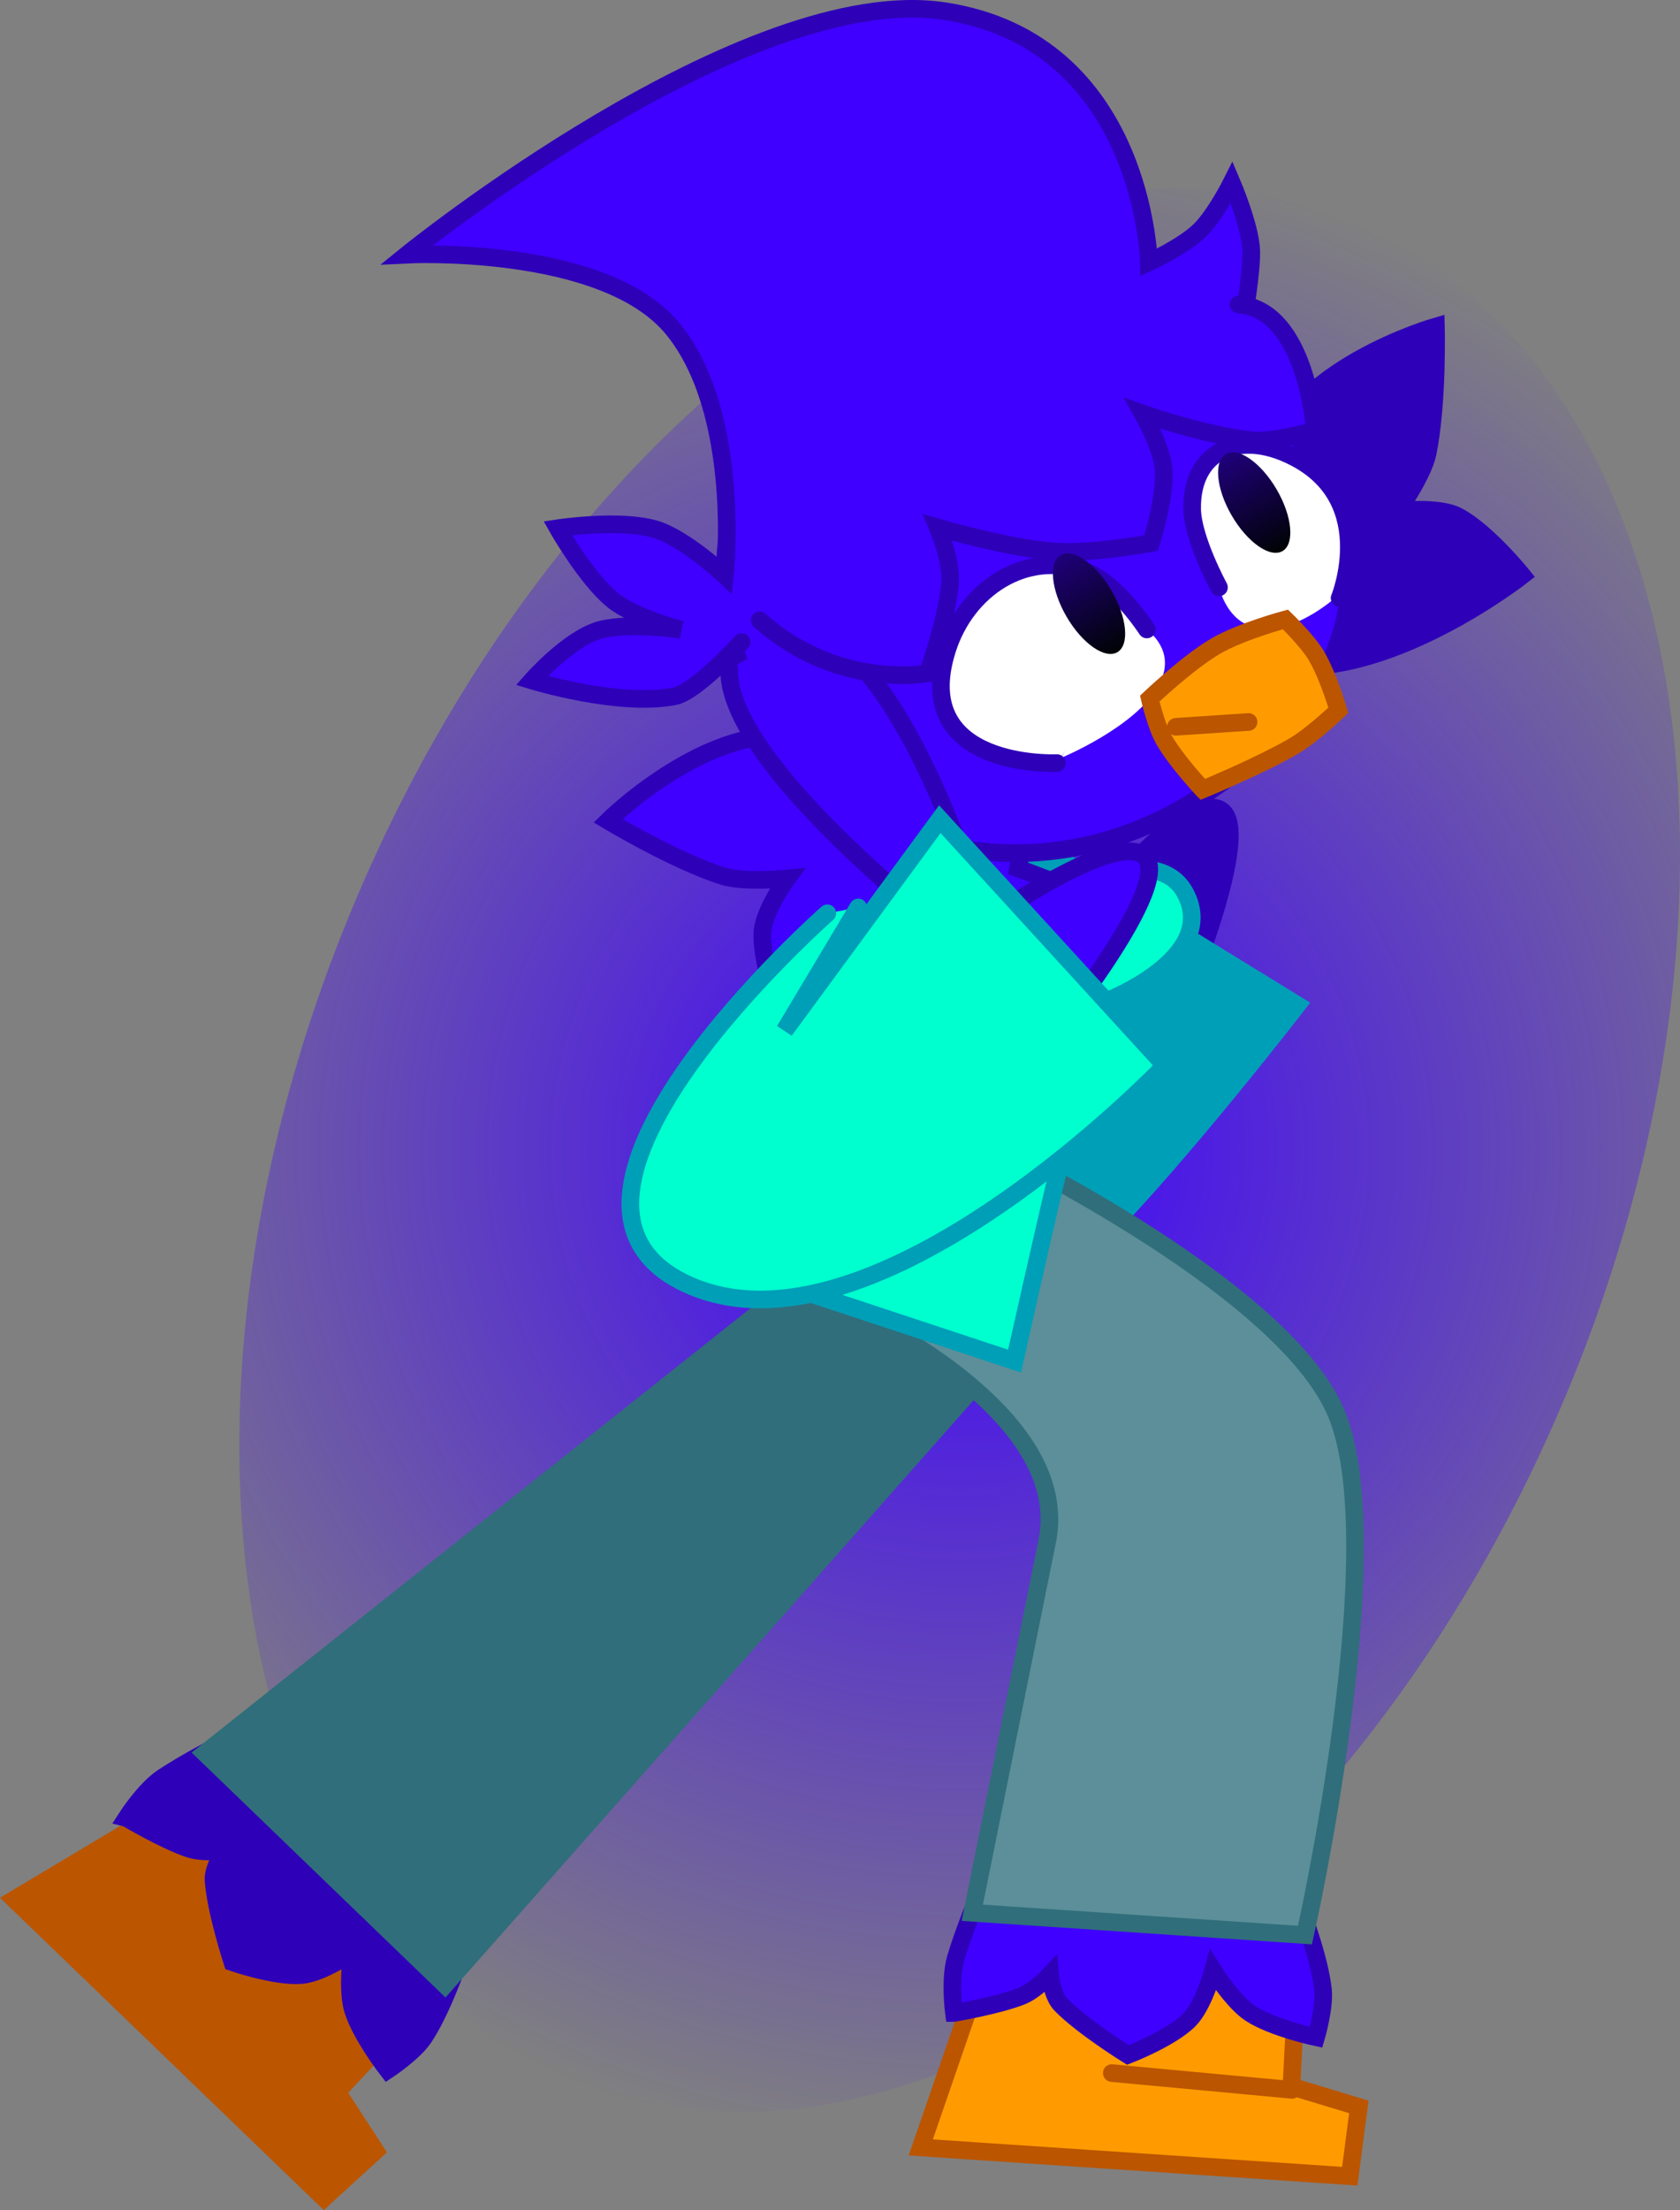 <svg version="1.1" xmlns="http://www.w3.org/2000/svg" xmlns:xlink="http://www.w3.org/1999/xlink" width="238.344" height="313.389" viewBox="0,0,238.344,313.389"><rect x="0" y="0" width="238.344" height="313.389" fill="#808080" stroke="none"/><defs><radialGradient cx="254.865" cy="217.096" r="142.937" gradientUnits="userSpaceOnUse" id="color-1"><stop offset="0" stop-color="#3f00ff"/><stop offset="1" stop-color="#3f00ff" stop-opacity="0"/></radialGradient><linearGradient x1="269.203" y1="132.697" x2="277.234" y2="146.466" gradientUnits="userSpaceOnUse" id="color-2"><stop offset="0" stop-color="#1f007b"/><stop offset="1" stop-color="#000304"/></linearGradient><linearGradient x1="292.636" y1="118.358" x2="300.667" y2="132.127" gradientUnits="userSpaceOnUse" id="color-3"><stop offset="0" stop-color="#1f007b"/><stop offset="1" stop-color="#000304"/></linearGradient></defs><g transform="translate(-118.715,-53.983)"><g data-paper-data="{&quot;isPaintingLayer&quot;:true}" fill-rule="nonzero" stroke-linejoin="miter" stroke-miterlimit="10" stroke-dasharray="" stroke-dashoffset="0" style="mix-blend-mode: normal"><path d="M311.242,85.746c47.068,20.202 59.983,95.386 28.847,167.929c-31.136,72.542 -94.533,114.973 -141.601,94.771c-47.068,-20.202 -59.983,-95.386 -28.847,-167.929c31.136,-72.542 94.533,-114.973 141.601,-94.771z" data-paper-data="{&quot;origRot&quot;:0}" fill="url(#color-1)" stroke="none" stroke-width="0" stroke-linecap="butt"/><g data-paper-data="{&quot;index&quot;:null,&quot;origRot&quot;:0}" stroke-width="2.5" stroke-linecap="round"><path d="M272.444,184.121c0,0 14.919,-18.58 19.601,-15.202c4.77,3.442 -6.853,30.254 -6.853,30.254" data-paper-data="{&quot;origPos&quot;:null}" fill="#2e00b8" stroke="#2e00b8"/><path d="M234.965,238.348c0,0 5.793,-18.291 10.423,-29.53c6.085,-14.771 17.034,-37.117 17.034,-37.117l40.332,24.797c0,0 -16.521,21.422 -28.567,33.553c-9.567,9.635 -26.813,22.218 -26.813,22.218" data-paper-data="{&quot;origPos&quot;:null}" fill="#009fb8" stroke="#009fb8"/></g><path d="M264.785,168.502l-1.642,8.604l10.271,3.879l-12.05,8.049l-17.03,-20.557l8.393,4.461l1.934,-7.303z" data-paper-data="{&quot;origRot&quot;:0}" fill="#3f00ff" stroke="#2e00b8" stroke-width="2.5" stroke-linecap="round"/><g data-paper-data="{&quot;origRot&quot;:0}" stroke-width="2.5"><path d="M120.76,323.314l24.021,-14.345l31.912,30.774l-10.157,10.849l5.447,8.384l-7.314,6.681z" data-paper-data="{&quot;origPos&quot;:null}" fill="#bb5500" stroke="#bb5500" stroke-linecap="butt"/><path d="M136.643,311.765c0,0 2.595,-4.052 5.177,-5.757c6.372,-4.208 17.768,-9.393 17.768,-9.393l27.902,24.128c0,0 -4.353,15.791 -8.663,22.207c-1.437,2.139 -5.113,4.564 -5.113,4.564c0,0 -3.833,-4.933 -4.938,-8.567c-0.872,-2.869 -0.125,-8.096 -0.125,-8.096c0,0 -4.261,2.958 -7.169,3.194c-3.712,0.302 -9.795,-1.814 -9.795,-1.814c0,0 -2.372,-7.252 -2.677,-11.613c-0.127,-1.815 1.568,-4.214 1.568,-4.214c0,0 -3.061,0.386 -5.037,-0.272c-3.462,-1.153 -8.897,-4.367 -8.897,-4.367z" data-paper-data="{&quot;origPos&quot;:null}" fill="#2e00b8" stroke="#2e00b8" stroke-linecap="butt"/><path d="M266.481,239.751l-84.637,95.668l-34.051,-32.837l95.765,-76.096" data-paper-data="{&quot;origPos&quot;:null}" fill="#306e7b" stroke="#306e7b" stroke-linecap="round"/><path d="M148.276,332.716l18.013,18.297" fill="none" stroke="#bb5500" stroke-linecap="round"/></g><g data-paper-data="{&quot;origRot&quot;:0}" stroke-width="2.5"><path d="M249.345,358.484l9.124,-26.449l44.234,2.967l-0.775,14.841l9.568,2.9l-1.287,9.823z" data-paper-data="{&quot;origPos&quot;:null}" fill="#ff9b00" stroke="#bb5500" stroke-linecap="butt"/><path d="M254.048,339.417c0,0 -0.627,-4.771 0.249,-7.739c2.161,-7.324 7.533,-18.633 7.533,-18.633l36.885,0.469c0,0 6.848,14.88 7.687,22.564c0.28,2.561 -0.969,6.785 -0.969,6.785c0,0 -6.11,-1.302 -9.297,-3.369c-2.515,-1.632 -5.313,-6.11 -5.313,-6.11c0,0 -1.352,5.008 -3.424,7.063c-2.644,2.623 -8.659,4.925 -8.659,4.925c0,0 -6.487,-4.017 -9.531,-7.155c-1.267,-1.306 -1.517,-4.233 -1.517,-4.233c0,0 -2.092,2.268 -4.027,3.039c-3.39,1.35 -9.617,2.394 -9.617,2.394z" data-paper-data="{&quot;origPos&quot;:null}" fill="#3f00ff" stroke="#2e00b8" stroke-linecap="butt"/><path d="M256.819,215.299c0,0 43.734,20.481 51.489,39.124c7.92,19.041 -4.453,73.952 -4.453,73.952l-47.199,-3.165c0,0 6.872,-34.062 10.63,-52.694c4.245,-21.042 -36.051,-36.697 -36.051,-36.697" data-paper-data="{&quot;origPos&quot;:null}" fill="#5c8f99" stroke="#306e7b" stroke-linecap="round"/><path d="M302.009,350.323l-25.565,-2.383" fill="none" stroke="#bb5500" stroke-linecap="round"/></g><path d="M275.688,195.938c0,0 -4.534,14.238 -7.155,25.293c-2.128,8.98 -5.881,25.757 -5.881,25.757l-42.959,-14.211c0,0 10.782,-17.063 15.83,-29.368c3.198,-7.795 5.298,-22.135 5.298,-22.135c0,0 -17.641,-17.566 -6.412,-22.822c11.037,-5.167 27.159,25.593 27.159,25.593c0,0 20.245,-12.686 25.262,-3.493c5.017,9.192 -11.143,15.385 -11.143,15.385z" data-paper-data="{&quot;origRot&quot;:0}" fill="#00ffce" stroke="#009fb8" stroke-width="2.5" stroke-linecap="round"/><g data-paper-data="{&quot;origRot&quot;:0}" stroke-width="2.5"><path d="M298.199,119.96c3.016,-13.675 24.232,-19.689 24.232,-19.689c0,0 0.293,10.849 -1.178,17.998c-0.629,3.058 -4.203,8.157 -4.203,8.157c0,0 5.732,-0.669 8.437,0.735c4.18,2.169 9.205,8.42 9.205,8.42c0,0 -19.58,15.386 -35.137,12.558" data-paper-data="{&quot;origPos&quot;:null,&quot;index&quot;:null}" fill="#2e00b8" stroke="#2e00b8" stroke-linecap="round"/><path d="M257.903,174.02c-5.198,14.934 -28.229,24.402 -28.229,24.402c0,0 -2.967,-7.451 -2.797,-12.157c0.11,-3.046 3.514,-7.706 3.514,-7.706c0,0 -6.197,0.601 -9.169,-0.357c-6.947,-2.24 -16.246,-7.836 -16.246,-7.836c0,0 15.679,-15.506 29.067,-11.398" data-paper-data="{&quot;origPos&quot;:null}" fill="#3f00ff" stroke="#2e00b8" stroke-linecap="round"/><path d="M226.848,155.136c-11.58,-19.853 -3.547,-46.108 17.941,-58.641c21.488,-12.534 39.929,-1.216 55.137,16.017c19.895,22.543 8.285,43.344 -13.204,55.878c-21.488,12.534 -48.295,6.6 -59.875,-13.253z" data-paper-data="{&quot;origPos&quot;:null}" fill="#3f00ff" stroke="#2e00b8" stroke-linecap="butt"/><path d="M223.927,145.026c0,0 -6.4,7.06 -9.469,7.678c-7.88,1.587 -20.289,-2.227 -20.289,-2.227c0,0 4.891,-5.565 9.237,-7.042c3.926,-1.334 11.959,-0.162 11.959,-0.162c0,0 -6.67,-1.688 -9.755,-4.221c-3.752,-3.081 -7.764,-10.165 -7.764,-10.165c0,0 8.648,-1.325 13.741,0.117c4.161,1.178 9.971,6.597 9.971,6.597c0,0 2.43,-22.979 -7.377,-34.977c-9.758,-11.937 -37.736,-10.538 -37.736,-10.538c0,0 47.99,-38.843 76.283,-34.518c28.292,4.325 28.983,35.617 28.983,35.617c0,0 4.823,-2.221 7.168,-4.48c2.242,-2.16 4.584,-6.842 4.584,-6.842c0,0 2.67,6.249 2.768,9.664c0.089,3.091 -1.066,9.582 -1.066,9.582" data-paper-data="{&quot;origPos&quot;:null}" fill="#3f00ff" stroke="#2e00b8" stroke-linecap="round"/><path d="M233.6,142.559c16.549,7.527 27.016,49.721 27.016,49.721c0,0 -39.049,-28.603 -38.441,-43.454" data-paper-data="{&quot;origPos&quot;:null}" fill="#3f00ff" stroke="#2e00b8" stroke-linecap="round"/><path d="M294.425,97.16c9.72,0.737 10.831,17.89 10.831,17.89c0,0 -5.975,1.659 -8.805,1.379c-6.704,-0.664 -15.623,-3.799 -15.623,-3.799c0,0 2.774,4.905 2.97,7.95c0.266,4.12 -1.787,10.408 -1.787,10.408c0,0 -8.47,1.579 -13.686,1.2c-6.59,-0.479 -16.565,-3.398 -16.565,-3.398c0,0 1.962,4.652 1.749,7.725c-0.346,4.997 -3.182,12.953 -3.182,12.953c0,0 -12.714,2.407 -23.835,-7.527" data-paper-data="{&quot;origPos&quot;:null}" fill="#3f00ff" stroke="#2e00b8" stroke-linecap="round"/><g data-paper-data="{&quot;origPos&quot;:null}" fill="#ffffff" stroke-linecap="round"><path d="M279.815,142.191c0,0 6.509,3.109 3.269,9.006c-3.24,5.898 -13.855,10.264 -13.855,10.264z" data-paper-data="{&quot;origPos&quot;:null}" stroke="none"/><path d="M268.662,162.189c0,0 -20.942,0.958 -15.579,-16.056c2.716,-8.616 11.126,-14.248 19.606,-11.133c4.493,1.651 8.731,8.239 8.731,8.239" data-paper-data="{&quot;origPos&quot;:null}" stroke="#2e00b8"/></g><path d="M276.402,137.725c2.218,3.802 2.59,7.716 0.832,8.741c-1.758,1.025 -4.981,-1.226 -7.199,-5.028c-2.218,-3.802 -2.59,-7.716 -0.832,-8.741c1.758,-1.025 4.981,1.226 7.199,5.028z" fill="url(#color-2)" stroke="none" stroke-linecap="butt"/><g data-paper-data="{&quot;origPos&quot;:null,&quot;index&quot;:null}" fill="#ffffff" stroke-linecap="round"><path d="M308.091,138.795c0,0 -5.898,5.265 -11.038,4.256c-5.141,-1.01 -5.758,-7.554 -5.758,-7.554z" data-paper-data="{&quot;origPos&quot;:null}" stroke="none"/><path d="M291.653,137.271c0,0 -3.742,-6.877 -3.806,-11.111c-0.121,-7.991 6.142,-10.917 13.138,-7.966c13.815,5.827 7.783,20.603 7.783,20.603" data-paper-data="{&quot;origPos&quot;:null}" stroke="#2e00b8"/></g><path d="M289.343,165.922c0,0 -3.688,-3.942 -5.44,-6.946c-1.18,-2.022 -2.072,-5.934 -2.072,-5.934c0,0 5.423,-5.147 9.352,-7.439c3.582,-2.089 9.895,-3.787 9.895,-3.787c0,0 3.191,3.09 4.404,5.17c1.719,2.947 3.109,7.711 3.109,7.711c0,0 -3.638,3.511 -6.354,5.095c-4.796,2.797 -12.893,6.131 -12.893,6.131z" data-paper-data="{&quot;origPos&quot;:null}" fill="#ff9b00" stroke="#bb5500" stroke-linecap="butt"/><path d="M285.546,157.042l10.31,-0.683" fill="none" stroke="#bb5500" stroke-linecap="round"/><path d="M299.835,123.386c2.218,3.802 2.59,7.716 0.832,8.741c-1.758,1.025 -4.981,-1.226 -7.199,-5.028c-2.218,-3.802 -2.59,-7.716 -0.832,-8.741c1.758,-1.025 4.981,1.226 7.199,5.028z" fill="url(#color-3)" stroke="none" stroke-linecap="butt"/></g><path d="M256.372,190.708l-5.303,19.669" data-paper-data="{&quot;origRot&quot;:0}" fill="none" stroke="#009fb8" stroke-width="2.5" stroke-linecap="round"/><path d="M268.737,195.806l-5.303,19.669" data-paper-data="{&quot;origRot&quot;:0}" fill="none" stroke="#009fb8" stroke-width="2.5" stroke-linecap="round"/><g data-paper-data="{&quot;origRot&quot;:0}" stroke-width="2.5" stroke-linecap="round"><path d="M258.264,184.842c0,0 19.457,-13.757 23.028,-9.22c3.638,4.621 -14.915,27.2 -14.915,27.2" data-paper-data="{&quot;origPos&quot;:null}" fill="#3f00ff" stroke="#2e00b8"/><path d="M240.471,182.656l-10.446,17.457l22.023,-29.97l31.95,34.939c0,0 -41.172,43.01 -67.661,31.068c-26.489,-11.942 19.754,-52.665 19.754,-52.665" data-paper-data="{&quot;origPos&quot;:null}" fill="#00ffce" stroke="#009fb8"/></g></g></g></svg>